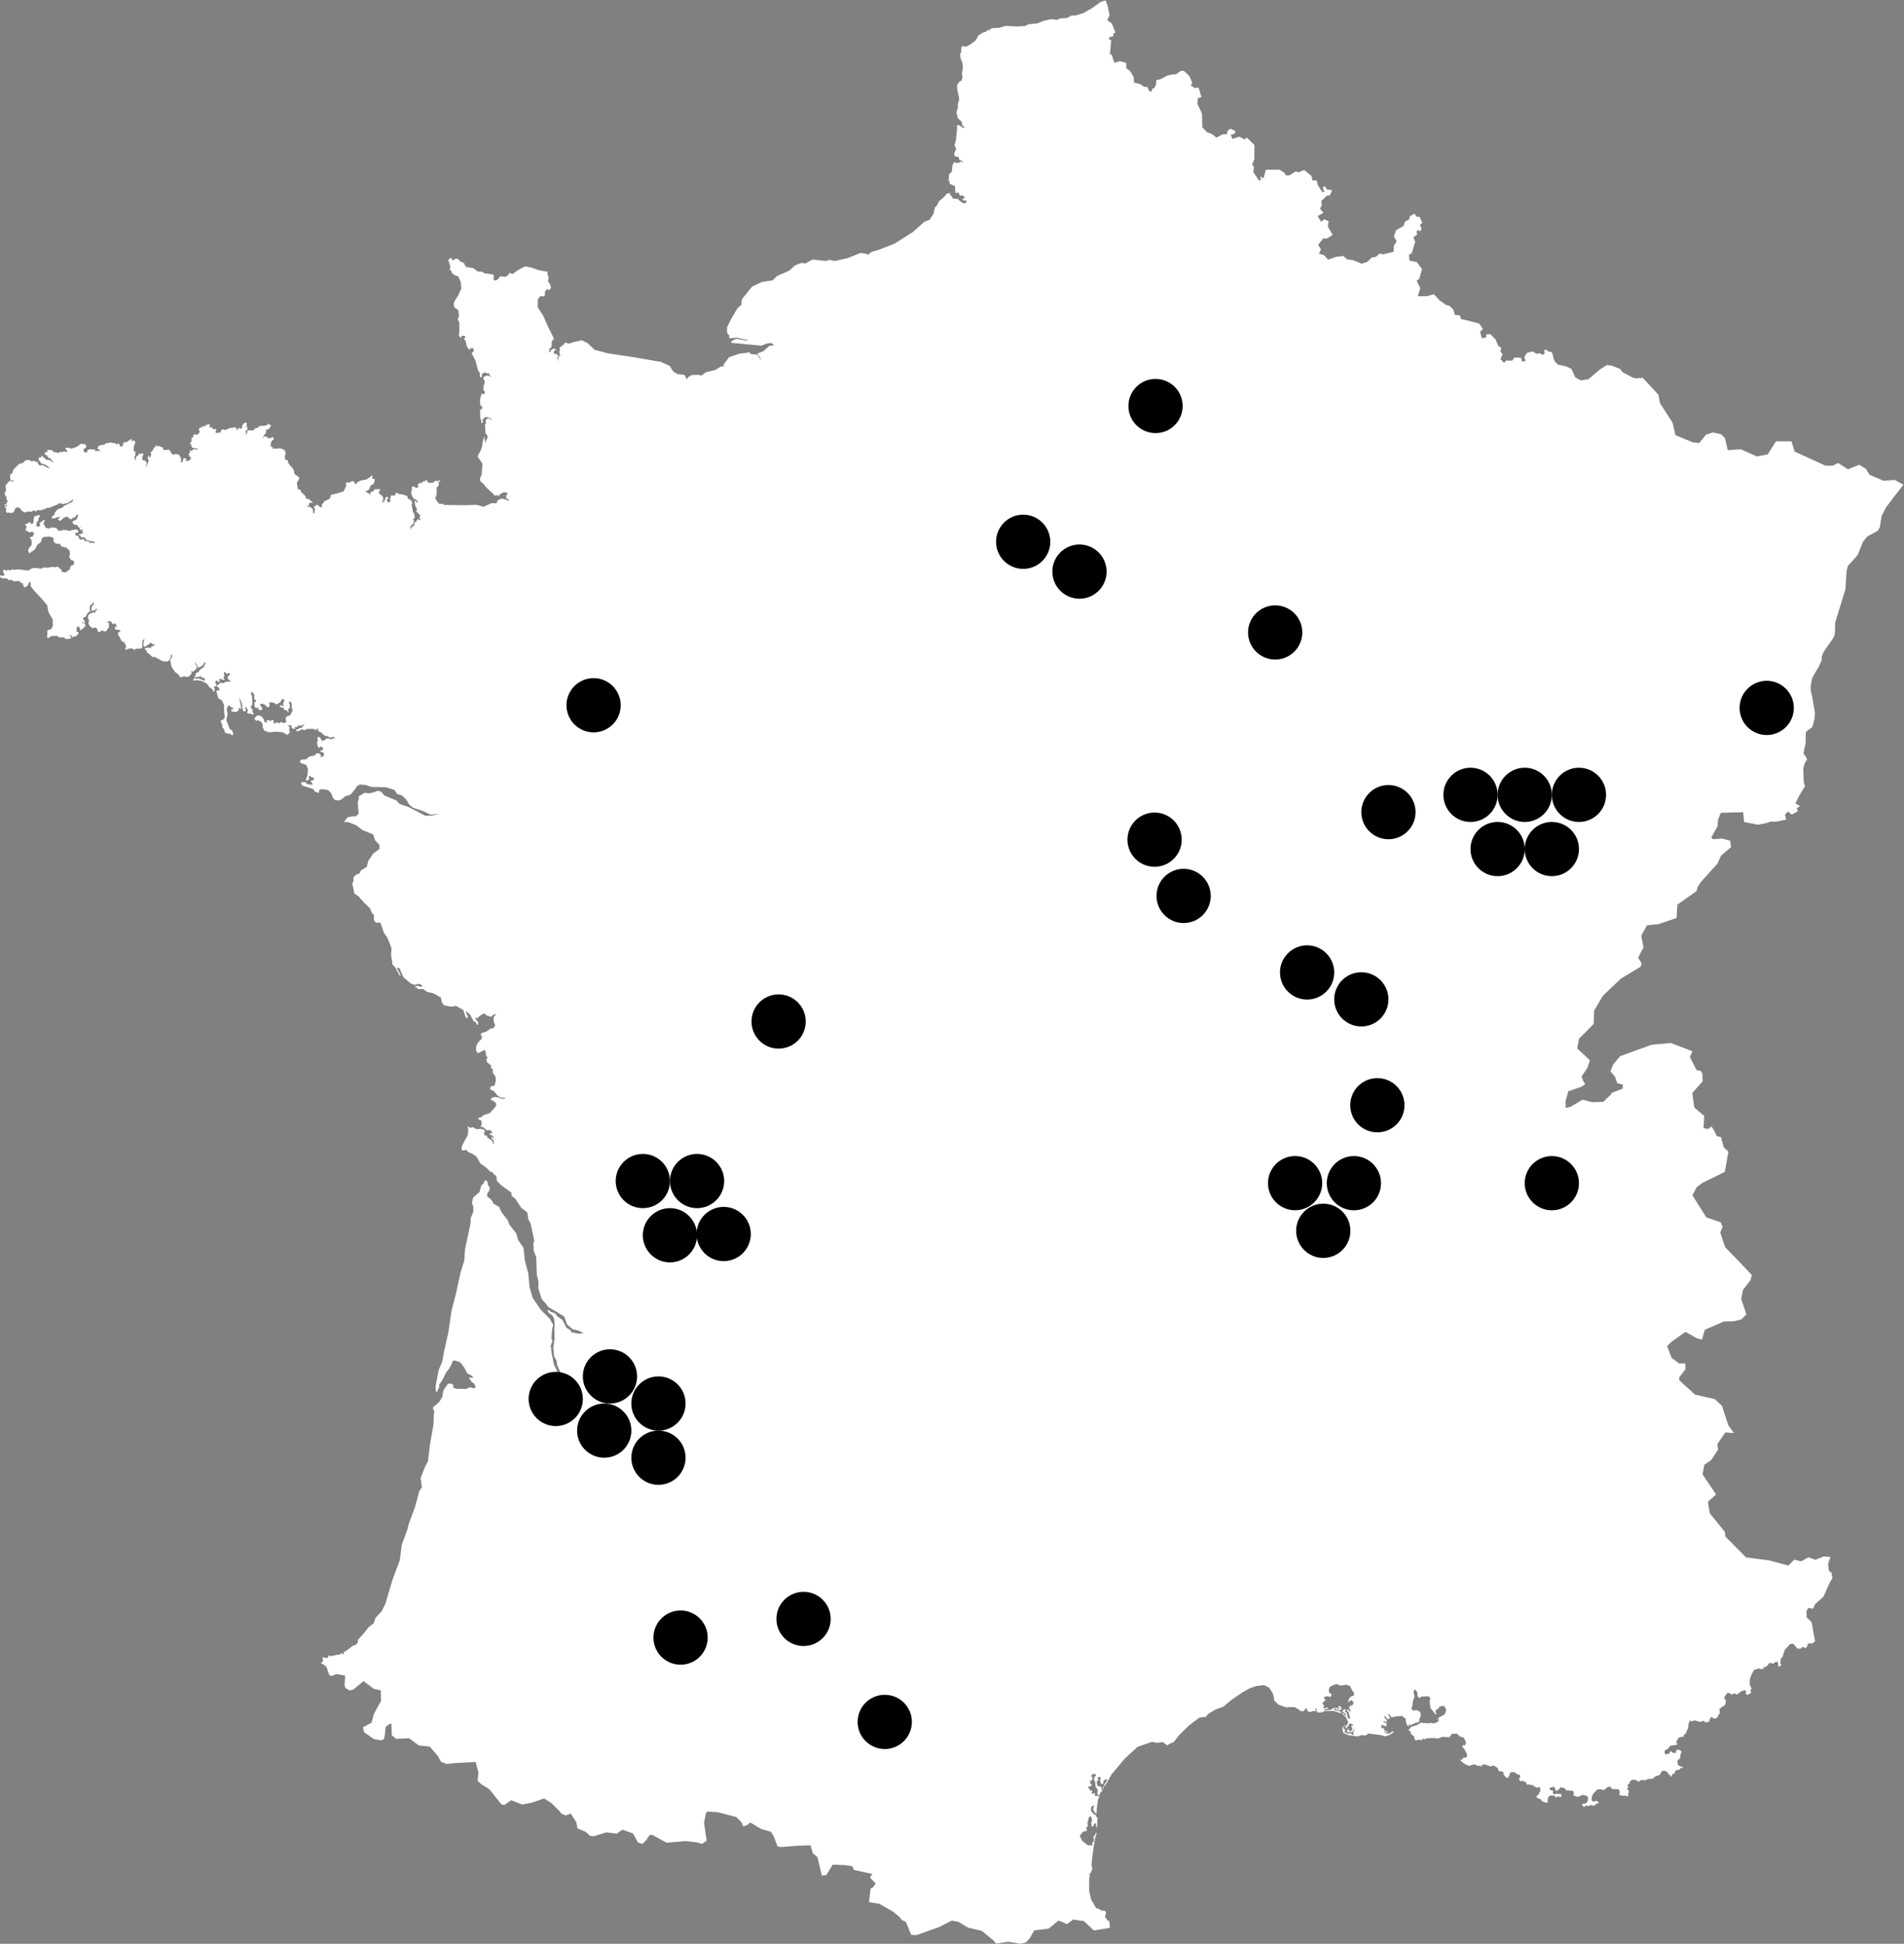 <?xml version="1.0" encoding="UTF-8" standalone="no"?>
<!DOCTYPE svg PUBLIC "-//W3C//DTD SVG 1.1//EN" "http://www.w3.org/Graphics/SVG/1.1/DTD/svg11.dtd">
<svg width="100%" height="100%" viewBox="0 0 948 968" version="1.1" xmlns="http://www.w3.org/2000/svg" xmlns:xlink="http://www.w3.org/1999/xlink" xml:space="preserve" xmlns:serif="http://www.serif.com/" style="fill-rule:evenodd;clip-rule:evenodd;stroke-linejoin:round;stroke-miterlimit:2;">
    <rect x="0" y="0" width="948" height="968" fill="#808080" stroke="none"/>
    <g transform="matrix(1,0,0,1,-69,-42)">
        <g>
            <path id="carte" d="M1012.38,281.002L1006.8,281.42L999.885,278.44L997.922,275.408L994.678,273.438L989.095,275.725L984.311,272.581L981.407,273.926L977.787,273.856L972.967,271.641L972.95,271.634L962.483,266.827L960.996,261.791L953.269,261.785L949.084,268.308L943.694,269.295L935.761,265.745L929.231,266.169L927.891,260.279L925.841,258.223L921.939,257.371L918.465,258.435L915.063,262.613L911.941,262.325L903.22,258.711L901.739,252.399L895.509,242.826L894.728,238.571L886.941,230.201L883.32,230.408L881.834,229.984L879.071,228.491L876.944,227.428L875.669,225.723L871.208,224.025L869.075,223.808L865.672,225.928L862.904,228.268L859.93,230.818L856.099,231.454L853.336,229.967L853.324,229.943L851.427,225.712L848.664,224.431L844.621,223.578L844.733,223.578L843.063,221.874L842.358,220.034L842.211,219.042L841.648,217.342L839.525,216.914L839.378,216.203L837.821,216.343L838.104,218.048L836.969,218.753L835.693,217.901L833.995,218.184L832.291,217.049L829.451,217.613C829.451,217.613 828.036,219.459 828.036,219.882C828.036,220.305 828.6,221.868 828.6,221.868L826.76,222.008L826.337,220.164L823.075,220.023L821.935,221.581L818.962,221.581L817.834,222.703L817.827,222.713L816.129,220.869L817.122,218.319L815.988,217.038L816.558,215.338L814.995,214.205L813.578,210.943L811.028,208.387L809.048,208.527L809,209.95L806.914,210.514L805.927,207.252L807.343,205.83L805.503,203.138L802.812,202.427L799.55,201.575L796.436,200.864L795.865,199.024L793.455,198.877L792.609,196.186L790.623,194.2L789.066,193.912L785.663,191.502L782.972,188.522L779.428,189.509L774.885,189.509L776.165,185.543L774.325,181.711L775.608,181.006L777.024,176.04L774.479,172.496L770.788,171.785L770.512,168.945L771.922,168.1L773.632,162.429L772.78,160.159L774.626,158.744L774.338,157.468L774.908,156.475L776.184,157.185L776.753,155.911L776.048,153.924L777.183,152.931L775.766,149.951L774.344,149.951L773.214,148.388L771.082,149.668L770.518,151.368L768.531,152.356L767.82,154.489L764.136,156.609L762.995,159.725L764.412,162.141L762.989,164.403L762.855,167.383L757.607,168.658L755.901,168.228L754.063,169.933L751.935,170.216L749.948,172.336L746.968,173.33L745.693,172.76L742.432,171.485L739.74,171.197L737.9,169.493L734.21,169.916L730.243,171.332L728.257,169.064L725.706,168.353L726.699,166.083L726.682,166.055L725.282,163.957L727.839,160.695L729.537,160.842L732.517,158.997L730.107,154.742L730.537,152.191L728.269,151.198L726.852,152.473L725.012,149.64L727.986,147.936L726.288,146.096L727.14,143.828L726.858,142.124L729.691,139.432L731.111,139.291L732.247,136.74L729.696,136.31L729.126,135.6L728.703,134.754L727.71,135.177L727.858,136.453L728.557,137.303L727.427,137.728L725.301,134.466L724.454,131.774L722.468,131.914L722.045,129.647L718.359,126.661L715.522,127.795L714.105,127.372L710.984,129.352L709.144,129.352L708.574,128.078L706.164,126.514L699.219,126.508L698.225,130.481L697.661,130.763L696.95,129.911L696.38,130.335L696.95,131.328L695.957,132.038L692.983,127.643L693.412,125.233L692.419,123.952L693.553,121.26L693.559,114.173L689.733,110.482L688.74,111.475L686.048,110.059L682.646,111.188L681.793,109.06L683.779,108.637L684.062,107.22L681.511,106.086L680.095,107.361L679.954,108.777L677.68,108.919L674.67,110.546L672.29,108.631L670.027,107.919L667.617,105.369L667.483,98.564L665.208,93.739L665.356,90.906L667.2,90.335L665.784,85.658L663.657,85.798L661.817,84.377L662.669,83.389L661.253,79.986L659.978,78.705L658.421,77.289L656.863,77.289L654.595,78.987L652.179,79.127L650.252,79.64L646.931,81.39L644.668,81.955L644.662,83.947L643.669,85.927L642.676,86.21L642.394,87.485L641.26,87.485L640.267,85.358L638.563,85.217L636.863,83.941L633.602,83.084L633.461,80.392L631.621,77.272L629.923,76.137L629.647,73.297L626.521,72.446L623.828,73.293L622.554,69.325L621.567,68.761L621.847,66.916L622.272,61.95L621.002,61.527L621.567,60.393L623.411,59.969L623.271,58.694L624.404,58.271L622.566,53.728L620.296,52.028L621.436,49.62L620.443,44.8L619.439,42.197L619.444,42.186L617.053,42.961L612.169,46.417L610.446,47.334L608.442,48.521L604.647,49.679L602.184,49.826L600.367,50.925L596.959,51.148L595.243,51.877L592.416,51.542L588.432,52.418L585.381,53.681L581.121,54.075C581.121,54.075 579.404,54.992 579.121,54.985C578.841,54.98 575.525,55.203 575.525,55.203L569.767,54.909L566.252,55.891L562.749,56.014L561.409,57.124L560.845,56.924L560.369,57.294L559.787,57.854L558.653,58.112L556.261,59.487L554.798,62.107L552.306,64.047L550.396,65.053L549.449,65.223L548.791,64.929L547.845,65.099L547.634,66.422L547.604,67.838L547.016,69.055L547.269,70.954L548.351,73.898L548.298,76.731L547.886,78.617L548.233,80.139L547.822,82.019L546.482,82.843L545.506,84.529L545.653,86.898L546.182,89.078L546.606,91.541L545.812,93.985L546.052,94.89L545.218,97.994L545.806,100.767L547.898,102.717L548.01,104.211L549.402,105.581L547.986,105.557L547.926,104.987L547.011,104.827L546.235,104.106L545.453,104.586L545.571,105.728L544.971,111.598L544.284,114.355L545.101,116.275L544.213,117.963L544.183,119.668L546.441,120.343L546.564,121.548L548.462,122.294L548.451,122.982L548.451,123.006L547.687,122.212L546.823,122.9L545.253,123.23L544.553,122.789L544.06,122.782L543.255,124.187L542.914,127.437L541.616,128.695L541.269,132.085L541.827,132.315L541.81,133.514L544.483,134.694L544.707,137.892L545.271,138.186L546.129,137.634L546.881,139.35L548.151,139.303L549.131,139.955L549.261,140.883L548.268,140.866L548.468,141.789L549.955,141.818L550.29,142.888L548.65,143.281L547.18,142.259L545.782,141.031L543.514,140.919L542.826,139.773L541.926,138.903L542.221,138.063L540.446,138.456L538.776,140.336L536.55,142.212L535.368,144.527L534.44,145.291L533.817,148.471L531.842,151.486L529.292,152.42L529.274,152.426L523.584,157.498L514.334,163.357L506.624,166.407L502.986,167.406L501.046,169.005L500.418,168.423L497.521,167.941L491.097,170.521L484.691,171.967L482.076,171.426L480.296,171.961L473.572,171.268L469.992,173.188L468.012,172.942L464.804,174.159L461.989,176.804L455.988,179.39L453.678,181.61L448.348,182.439L443.488,184.689L440.003,189.022L438.41,190.979L438.075,193.877L436.2,195.475L432.986,200.945L430.999,205.019L431.017,207.787L432.197,209.227L432.034,210.355L433.026,210.449L435.654,210.138L441.237,211.301L441.154,211.654L435.501,210.702L433.209,211.936L433.127,212.712L441.337,213.505L448.13,214.122L450.916,213.041L452.832,212.788L454.231,213.593L453.731,214.082L452.097,214.192L449.071,216.902L446.074,218.054L447.796,220.746L447.713,221.186L446.062,218.601L442.882,218.336L442.26,217.478L437.017,218.16L431.963,219.91L429.136,223.755L429.618,224.537L428.208,224.372L425.134,226.229L420.521,227.352L418.37,228.944C418.37,228.944 416.318,228.691 416.219,228.656C416.113,228.621 413.279,228.786 413.279,228.786L411.558,229.884L411.428,230.519L410.594,230.537L410.606,230.043L409.742,228.65L406.287,228.304L404.324,227.14L402.396,224.207L398.046,222.221L383.836,219.781L371.848,217.983L365.054,216.232L361.604,212.922L358.666,211.454L354.328,212.442L352.412,213.152L350.508,212.588L349.356,213.876L347.676,215.051L347.552,215.786L347.905,215.903L347.499,216.885L347.681,218.548L348.451,219.13L347.605,218.97L347.381,219.606L346.765,220.476L347.375,221.833L346.271,220.503L346.853,219.488L346.829,218.854L345.954,218.236L344.896,218.254L344.702,217.154L345.137,216.491L346.235,216.191L344.731,215.598L343.338,216.278L343.108,217.126L341.94,217.496L342.48,216.902L342.715,215.315L343.497,215.08L343.744,213.21L343.621,212.324L344.425,210.714L344.543,212.024L344.778,210.614L341.504,203.908L339.494,199.277L336.774,195.127L336.774,191.126L337.897,189.522L339.771,189.557L340.235,189.28L340.382,187.053L341.534,185.907L342.057,186.377L342.41,186.524L343.309,185.337L343.021,183.844L341.846,182.093L342.198,180.259L341.757,179.049L341.527,177.985L341.793,177.215L340.658,177.197L337.414,176.567L333.06,175.082L330.338,174.676L326.918,176.492L324.444,178.326L323.21,178.231L323.109,177.844L322.646,177.908L322.17,178.884L320.812,179.854L317.985,179.624L317.045,180.953L315.687,181.781L314.706,181.229L314.876,179.359L314.465,178.643L310.192,178.113L309.011,177.28L306.96,177.245L304.72,175.575L300.954,174.911L299.996,172.983L298.132,172.208L297.28,171.191L296.017,170.697L294.824,171.62L293.978,171.273L293.854,170.38L292.614,170.968L292.227,171.667L293.213,174.564L292.896,176.392L293.736,176.88L294.048,178.02L295.723,179.225L297.18,179.677L298.49,182.669L298.679,185.689L297.157,189.104L295.412,191.854L294.865,193.312L295.212,195.016L297.169,196.462L297.592,199.295L296.904,200.888L297.674,202.645L297.739,207.035L297.463,209.15L298.391,210.296L299.02,209.174L300.296,209.244L300.842,210.202L299.842,210.514L300.772,211.707L301.382,214.357L302.576,216.221L303.44,215.386L304.526,215.31L304.973,216.779L303.821,217.937L305.737,221.504L306.972,226.381L307.307,226.881L307.894,227.769L307.953,229.655L308.417,229.949L308.946,229.485L308.97,228.21L310.492,227.387L311.192,227.967L312.372,227.845L312.866,228.985L313.848,229.708L312.578,229.361L312.114,228.927L310.792,229.185L309.599,229.967L309.769,230.866L310.186,231.342L310.351,232.67L309.757,234.116L309.722,236.479L310.468,236.959L310.21,238.183L309.123,238.259L308.747,238.065L307.987,241.022L308.129,243.848L308.876,244.288L309.193,245.235L308.517,246.028L308.053,245.688L308.118,250.118L308.523,251.024L308.688,252.534L309.011,252.681L309.54,252.035L309.18,251.035L310.48,249.784L312.079,249.766L313.671,250.689L313.895,251.399L312.919,250.583L312.025,250.283L311.121,250.783L310.68,251.912L311.132,252.675L310.462,253.369L310.715,257.994L311.274,258.194L311.679,259.469L312.008,259.481L310.985,261.25L311.015,262.384L310.41,261.902L310.468,261.056L310.104,260.48L310.444,259.734L310.122,259.398L309.422,261.648L309.046,264.33L308.253,266.58L307.042,268.537L306.924,269.666L308.629,271.963L309.269,273.01L309.039,275.413L308.805,278.329L307.918,280.344L308.271,281.808L309.569,282.772L311.279,284.922L314.436,287.761L315.216,288.813L316.78,288.56L317.057,288.989L317.527,288.948L317.727,288.248L319.872,287.103L321.094,287.291L321.864,287.726L321.07,288.701L321.047,290.047L322.093,290.629L322.503,291.487L320.753,290.746L318.849,290.294L316.709,291.174L316.334,292.58L313.642,292.604L309.728,294.378L306.348,293.397L306.343,293.397L300.753,293.585L290.786,293.48L289.729,293.32L289.593,292.898L287.613,292.933L285.673,290.347L286.42,288.314L286.408,284.846L287.56,283.594L287.3,282.172L288.236,281.484L288.171,281.126L286.961,281.602C286.961,281.602 285.901,281.372 285.691,281.438C285.48,281.508 284.756,282.342 284.756,282.342L282.7,282.519L281.513,281.719L281.736,281.085L281.53,280.867L280.596,281.631L279.673,281.69L279.021,282.666L277.891,282.436L276.958,283.476L277.363,284.546L276.363,285.022L274.678,284.147L274.037,284.627L274.084,285.904L273.702,287.454L274.378,289.588L274.866,289.735L274.854,290.517L275.982,290.606L277.158,292.11L276.523,292.31L275.9,291.38L275.4,291.516L275.782,293.926L276.606,295.354L276.3,296.906L277.064,297.34L277.757,298.275L278.891,298.363L278.033,298.703L277.94,300.113L278.563,300.907L277.781,300.96L277.504,300.53L276.582,300.942L276.282,301.854L275.43,302.054L275.259,303.676L273.684,304.78L273.384,305.768L273.191,304.486L274.061,303.44L273.931,303.018L274.701,303.17L275.019,301.478L275.025,300.913L274.46,300.907L275.542,299.65L275.082,297.452L274.666,297.229L273.89,293.115L274.319,292.768L273.919,291.417L271.892,290.041L271.904,289.119L269.659,288.301L267.049,287.901L266.849,287.261L265.921,287.603L266.05,288.237L265.192,288.86L263.782,288.625L263.106,290.875L263.594,291.24L262.659,292.35L262.025,291.916L261.619,290.852L262.342,290.159L261.86,289.294L261.072,289.706L260.408,291.605L259.697,291.804L259.609,292.797L259.274,291.797L259.926,290.606L259.456,289.112L257.646,287.667L257.74,286.467L258.38,286.057L258.316,285.627L255.63,285.651L254.978,286.491L253.338,287.238L253.45,288.937L253.039,288.014L251.505,287.067L250.87,286.844L252.656,285.886L253.615,283.706L255.113,282.889L255.642,280.844L255.507,280.627L254.237,280.256L254.402,278.981L254.126,278.699L253.262,279.598L251.475,280.767L248.49,281.355L246.562,282.384L246.55,283.089L245.563,282.929L245.575,282.154L244.599,281.502L242.813,282.319L241.62,282.154L241.26,282.36L241.373,284.058L240.05,286.727L235.995,287.925L233.868,288.384L233.198,290.353L230.558,291.581L229.037,293.75L229.519,294.602L228.244,294.584L227.832,293.938L226.71,293.35L225.276,294.46L225.822,295.53L225.499,297.717L225.005,297.705L224.765,295.583L223.435,294.425L221.673,294.255L222.813,293.638L222.901,292.721L223.619,292.257L225.029,292.403L222.589,290.453L221.385,290.358L221.127,289.154L218.764,286.779L218.776,286.068L217.301,285.551L216.79,282.36L217.882,280.609L217.965,279.692L215.59,278.022L215.203,275.825L212.64,272.81L212.176,271.106L211.189,271.088L210.783,269.807L211.242,267.691L210.636,266.057L208.456,265.24L205.694,265.476L204.571,265.17L204.865,264.54L203.942,264.594L203.76,262.966L204.424,261.279L205.134,261.079L205.5,260.379L204.73,260.009L204.736,259.516L204.53,259.369L203.878,260.279L201.973,260.033L201.838,259.393L200.568,259.369L199.77,260.563L200.44,258.663L201.45,257.547L201.55,255.784L202.115,256.007L203.254,255.25L203.56,254.262L203.837,254.409L203.784,253.486L202.72,253.469L203.16,252.699L201.439,253.939L198.183,254.168L197.319,255.073L196.255,255.196L195.104,256.376L192.77,256.266L191.912,256.96L192.252,257.459L190.884,258.993L191.689,257.518L190.919,256.942L192.065,256.254L192.23,254.914L191.742,254.55L191.912,252.999L191.642,252.358L190.431,252.758L189.561,254.015L189.461,255.291L188.398,255.555L188.408,255.061L187.768,255.191L187.181,256.307L186.294,254.809L183.384,255.185L181.14,256.202L180.264,255.767L179.018,256.237L178.818,257.4L176.591,257.612L176.209,257.071L176.791,256.131L176.48,255.696L174.887,255.672L174.687,254.997L173.106,254.544L173.616,253.633L173.271,253.239L172.418,253.469L171.248,253.698L170.984,254.72L170.356,254.074L169.715,254.484L169.245,255.079L168.998,254.755L167.887,255.655L168.257,256.613L168.546,256.583L168.064,257.853L166.7,258.746L166.218,258.1L165.213,258.758L165.236,259.675L164.49,260.015L164.19,260.58L164.508,260.974L164.09,262.308L163.556,262.655L163.62,263.078L164.008,263.084L164.578,264.899L166.483,265.252L167.817,265.699L166.683,265.957L166.189,265.669L165.272,265.687L164.442,266.663L163.885,266.192L163.525,266.432L163.725,267.039L162.968,268.055L163.233,269.048L164.273,270.158L163.086,271.417L162.092,271.576L161.317,271.311L161.793,270.717L161.622,270.294L160.241,270.201L160.224,271.188L159.818,272.168L158.59,271.968L159.448,271.282L158.931,270.459L158.941,269.713L158.085,268.426L156.462,268.008L155.392,268.525L154.376,267.867L153.629,266.263L152.995,265.969L150.521,266.139L149.939,264.817L147.935,264.042L147.224,264.452L147.059,263.742L146.707,263.771L146.047,264.823L145.59,264.993L145.178,266.222L144.462,266.739L143.915,267.721L144.368,268.22L143.733,269.8L143.28,269.795L143.257,268.773L142.757,269.183L142.564,270.03L143.069,271.699L142.522,272.645L142.14,273.985L141.458,274.573L141.941,273.521L142.058,272.499L141.165,271.353L139.965,271.188L139.883,269.63L140.512,267.979L140.06,267.691L139.419,268.031L138.573,267.773L137.632,268.883L137.027,269.153L136.516,270.207L136.856,270.887L136.745,271.2L135.945,270.377L135.999,269.172L136.504,268.614L136.274,267.691L136.498,267.098L136.293,266.81L135.652,266.833L135.546,264.747L136.445,262.073L136.128,261.961L136.134,261.679L135.4,261.209L134.823,261.832L134.471,261.614L134.665,260.732L134.275,260.656L132.99,261.485L132.055,262.243L130.745,262.219L130.128,263.166L130.827,263.918L129.733,263.688L130.069,264.541L128.453,264.088L128.611,263.178L127.73,262.948L127.154,263.36L126.319,262.743L124.063,262.39L121.541,262.8L120.93,263.536L120.19,263.454L118.02,264.053L117.427,265.74L117.816,265.569L118.344,265.857L118.754,266.575L116.387,266.604L116.175,266.457L116.399,265.757L114.629,265.897L114.459,265.616L112.649,266.045L112.349,266.821L112.767,267.033L111.809,267.338L110.757,266.998L110.569,265.687L111.709,265L112.045,264.23L111.555,263.583L111.492,263.301L111.039,262.971L110.358,263.524L110.152,262.924L109.159,263.119L107.259,264.499L104.522,265.439L102.976,264.953L101.842,264.935L101.589,265.428L101.899,265.675L101.895,266.104L102.318,266.252L102.618,267.139L100.643,266.751L100.038,267.273L99.514,266.91L97.981,267.556L95.23,266.868L95.1,266.198L93.514,266.134L93.056,265.946L92.596,266.045L92.791,266.968L91.657,267.091L91.11,268.108L91.563,268.572L92.268,268.555L92.985,269.871L94.149,270.283L94.837,271.458L96.165,272.193L94.437,271.846L93.672,271.018L92.015,270.988L90.834,269.731L90.199,269.613L90.069,269.043L89.576,268.931L89.312,269.954L88.424,269.76L88.19,271.276L88.718,271.423L89.33,272.675L91.65,273.455L93.367,274.62L93.807,275.543L92.797,274.643L92.05,274.878L91.604,274.162L89.564,273.492L89.164,273.98L88.119,273.286L87.855,272.293L85.78,271.446L84.822,271.816L83.488,271.053L81.825,271.165L80.35,272.622L78.645,272.945L75.807,275.654L75.06,277.764L74.06,278.274L74.003,279.974L74.332,281.214L75.671,281.308L75.724,282.266L75.56,281.878L74.397,281.502L73.761,281.455L71.851,283.577L71.821,285.134L72.121,286.309L71.693,286.621L71.352,287.673L71.651,289.019L72.28,289.207L72.122,290.271L72.669,291.375L73.121,291.663L72.516,291.933L72.11,293.097L71.54,293.085L71.188,293.327L71.317,293.679L71.957,293.444L72.697,293.779L72.334,294.231L71.493,293.861L71.446,294.496L72.174,295.219L71.981,296.265L72.204,297.164L72.857,297.458L73.803,297.147L74.131,297.575L75.501,297.27L76.276,296.106L76.524,295.26L77.717,294.572L79.027,295.112L79.297,295.83L79.909,295.977L79.762,296.353L81.255,297.182L83.053,296.741L84.798,296.817L85.898,295.942L86.08,296.418L86.967,296.711L87.549,295.924L88.201,296.171L90.705,295.836L90.722,295.036L91.234,295.612L92.562,294.831L93.508,294.896L97.781,293.132L98.427,292.527L100.226,292.985L102.565,292.568L105.574,290.57L105.086,291.869L100.806,293.949L100.12,294.789L97.669,295.625L96.153,297.475L96.129,298.498L95.277,298.768L94.584,300.067L96.212,300.161L97.211,299.65L98.591,299.356L99.115,299.896L98.439,299.814L97.934,300.549L98.133,301.084L99.121,301.349L100.919,299.715L102.377,299.244L103.91,300.508L105.009,300.461L105.162,299.721L106.296,299.738L107.096,298.41L107.876,298.175L107.642,299.374L107.09,300.778L105.52,301.355L105.015,302.159L105.774,303.229L107.572,303.511L108.148,304.827L109.288,304.527L108.53,305.263L109.264,306.015L109.974,305.639L110.469,305.785L109.787,306.414L109.922,306.731L110.687,307.455L109.835,307.578L108.694,308.195L107.954,307.937L108.054,308.437L108.759,308.589L109.482,309.623L110.475,309.535L111.421,309.905L111.861,310.834L113.449,311.251L114.077,311.791L114.759,311.31L115.594,311.85L116.164,311.58L115.934,312.567L115.234,312.237L113.643,312.386L113.296,311.71L112.244,311.41L111.286,311.533L110.804,310.711L110.246,310.346L109.353,310.898L108.165,310.064L108.318,309.323L107.725,308.923L106.743,308.623L106.473,307.731L106.767,307.173L107.613,307.401L107.971,307.014L107.777,305.956L106.614,305.65L105.797,305.815L103.452,306.373L102.082,306.032L100.314,305.856L99.708,306.273L97.798,306.203L97.668,305.527L97.14,305.45L97.328,304.887L94.466,304.657L93.291,305.31L91.533,304.68L91.269,303.682L90.569,302.965L91.309,301.107L90.858,300.884L88.595,302.648L89.147,303.647L88.037,304.369L87.09,303.999L87.226,302.236L88.131,301.049L88.26,299.779L88.83,299.333L88.877,298.763L88.424,298.475L87.179,298.874L86.432,299.004L85.856,299.703L85.715,301.713L85.451,302.7L84.739,302.899L84.139,302.747L84.499,302.33L83.935,302.354L83.764,302.106L83.053,302.201L82.653,302.936L81.837,302.846L81.584,303.376L82.306,304.27L81.684,305.886L81.707,306.385L82.524,306.15L82.83,306.826L83.852,307.125L85.204,306.725L85.962,307.695L85.375,309.135L83.952,309.57L83.87,310.17L84.293,310.246L84.833,311.598L84.692,313.543L83.576,314.725L82.988,315.882L83.388,317.305L84.205,317.428L84.499,316.723L85.492,316.353L86.497,315.412L87.707,313.172L89.387,311.927L89.805,310.24L90.67,309.405L93.502,309.205L95.195,309.623L95.923,310.446L95.453,310.939L95.965,312.079L96.875,312.696L98.815,312.902L99.608,314.16L102.036,314.73L103.605,316.17L103.893,317.875L103.44,319.279L104.298,320.818L105.808,321.406L105.926,322.716L104.992,323.692L104.462,323.575L103.875,324.662L103.905,325.409L102.505,326.408L101.818,327.066L99.737,326.749L99.549,325.685L98.427,324.921L98.221,324.457L97.733,324.197L96.282,324.497L95.289,324.269L92.738,324.716L90.687,324.574L89.512,325.227C89.512,325.227 86.796,324.827 86.656,324.821C86.514,324.821 84.775,325.039 84.775,325.039L83.235,326.108L77.905,325.556L76.065,325.773L75.219,325.509L74.008,326.119L73.027,325.679L72.233,326.273L71.188,325.649L70.688,325.779L70.628,327.159L71.352,328.342L70.422,328.852L69.336,328.447L68.796,329.035L69.871,329.975L72.204,330.017L73.462,330.956L74.772,330.733L75.718,331.491L78.581,331.333L79.45,332.268L80.402,332.567L80.661,333.947L81.495,334.56L82.107,334.042L82.754,333.736L83.6,331.773L84.229,332.062L84.305,334.012L86.203,336.41L89.676,340.042L92.515,343.451L93.097,346.719L95.259,350.609L95.307,353.724L94.36,355.44L92.797,355.698L92.462,356.715L92.662,357.462L92.356,358.837L92.832,359.865L94.548,358.731L97.592,358.679L98.568,359.472L100.618,359.33L101.983,360.313L104.181,359.995L104.475,359.26L103.64,358.572L104.145,358.085L105.215,359.448L105.762,358.855L106.678,358.978L108.007,357.69L108.13,356.774L107.178,356.687L107.102,354.882L107.795,353.766L108.142,353.912L108.829,354.987L108.994,355.869L109.382,355.951L109.711,355.316L110.569,354.806L111.468,353.83L111.38,352.625L109.835,352.173L109.845,351.643L110.093,351.649L110.228,352.037L111.18,352.231L111.128,351.209L110.328,350.309L110.628,349.498L111.656,349.128L112.644,347.2L114.001,346.413L113.666,345.52L113.801,343.687L115.206,342.399L115.218,341.553L115.905,342.805L114.824,343.81L114.372,345.53L114.888,346.284L116.74,345.608L116.963,344.768L117.298,345.796L116.335,346.448L116.575,346.948L116.287,347.231L115.729,346.937L114.195,347.371L112.943,348.234L112.738,349.887L113.325,350.785L113.043,352.654L114.042,354.124L115.376,354.923L115.876,354.541L117.046,354.629L117.926,356.733L118.491,356.815L119.671,355.951L120.936,356.434L121.782,356.381L123.234,354.317L123.269,352.267L122.182,351.891L122.082,351.573L122.752,351.796L123.287,351.385L123.087,350.779L123.71,351.461L124.59,351.726L124.65,352.466L125.315,352.76L126.519,352.396L127.195,354.353L127.019,354.417L126.384,353.982L125.996,354.259L126.642,355.575L128.341,355.64L129.099,356.539L127.894,356.909L127.7,357.819L129.622,361.253L130.985,362.017L131.867,364.085L131.215,365.243L131.703,365.53L133.695,364.897L135.423,365.066L135.558,365.706L135.946,365.713L136.556,365.049L139.066,364.989L139.818,364.509L139.913,363.269L139.753,362.281L140.242,360.659L140.994,360.142L140.389,362.287L140.471,363.809L141.171,364.108L143.245,362.728L144.144,361.998L144.908,362.862L146.037,362.851L145.637,363.585L144.391,364.021L144.026,364.726L143.251,364.531L141.229,364.743L141.188,365.378L141.811,365.783L142.358,367.135L143.198,367.641L145.114,369.375L145.719,368.963L149.886,371.261L152.501,371.414L153.111,370.82L153.941,369.774L154.141,368.752L153.97,368.362L154.153,367.976L154.746,368.34L154.511,369.609L153.495,371.108L154.088,371.655L154.035,372.713L154.711,374.563L156.198,376.673L158.184,378.16L158.067,378.69L159.224,379.307L160.647,378.807L162.586,379.154L164.02,377.943L164.502,376.856L164.09,376.104L165.249,376.48L166.906,374.88L167,373.43L166.095,372.713L166.153,371.402L166.518,372.684L167.253,373.083L167.582,374.575L169.721,373.553L170.955,371.767L171.407,372.061L170.526,374.094L168.663,375.474L167.969,376.526L166.547,377.244L166.271,378.619L165.807,378.859L165.836,379.318L169.591,378.818L169.297,379.56L170.92,379.724L170.896,381.069L167.699,379.813L166.529,380.106L166.183,379.712L165.253,380.122L165.419,380.976L167.053,380.682L169.656,381.187L172.006,382.433L173.112,384.043L174.752,385.277L175.292,386.447L175.651,386.523L175.891,384.872L175.474,384.261L175.733,383.773L176.579,383.82L176.843,382.98L176.213,382.257L176.373,381.164L177.196,380.97L177.819,381.757L178.495,381.381L178.119,380.629L178.483,379.965L179.993,380.518L180.629,380.711L180.881,380.5L180.223,379.677L180.587,379.083L180.711,377.99L180.34,376.99L180.98,376.65L181.886,377.69L183.026,377.073L183.614,377.79L182.286,379.077L182.374,379.994L183.356,380.717L183.79,381.751L182.703,381.346L180.893,381.739L180.493,382.228L178.906,381.986L177.049,383.366L176.932,383.896L177.807,384.266L178.319,385.406L177.954,386.071L177.572,385.677L176.714,386.047L177.678,389.709L179.358,390.696L180.487,392.905L180.629,396.938L180.975,399.276L180,400.464L178.97,400.728L178.854,401.545L179.164,401.687L179.741,403.36L179.724,404.172L180.658,405.324L180.852,406.6L182.357,407.404L183.173,407.274L184.677,408.187L185.217,407.522L184.577,405.812L183.391,405.048L181.691,400.705L182.321,397.395L181.891,395.333L182.603,393.399L183.449,393.382L183.549,393.811L185.299,394.757L185.148,395.145L184.018,395.233L184.318,396.332L186.858,396.591L188.01,395.439L187.739,394.868L188.133,394.457L189.143,395.286L188.927,393.44L188.21,389.997L188.32,389.579L189.444,392.389L189.914,395.861L190.643,396.338L191.536,395.927L190.966,394.327L191.606,394.127L192.459,395.839L191.983,396.926L192.852,397.508L193.711,397.202L194.651,397.96L195.474,397.407L194.604,396.515L194.839,395.38L194.069,394.698L193.951,393.458L194.669,393.047L194.498,388.481L193.94,387.945L194.32,386.317L195.603,387.897L195.632,390.414L196.479,390.566L196.461,391.419L195.714,391.613L195.744,394.093L196.824,394.745L197.407,394.157L197.754,394.34L197.454,395.32L199.253,395.709L199.693,394.728L198.377,393.076L198.917,392.446L200.504,392.653L202.108,394.099L202.744,394.322L203.331,392.847L202.779,392.336L203.813,391.684L205.435,392.03L206.622,392.835L208.585,391.665L209.461,390.155L210.483,390.315L210.536,391.235L210.254,391.442L209.949,392.677L210.419,393.993L209.408,393.306L208.456,393.218L208.368,394.064L210.13,394.486L210.5,395.586L211.7,395.645L212.458,396.79L212.746,396.579L212.405,395.656L212.599,394.739L213.234,394.963L213.344,392.56L212.716,392.089L213.41,391.107L214.338,392.471L214.238,394.17L214.656,395.927L213.399,398.313L212.023,398.571L211.159,399.5L211.547,401.627L210.031,402.167L209.096,401.445L207.715,402.315L207.398,401.745L206.358,401.774L205.782,402.427L205.224,402.086L205.288,400.951L204.683,400.421L203.543,401.204L203.126,400.587L201.709,400.793L201.827,402.026L200.522,401.339L200.492,400.346L199.106,398.63L197.131,398.219L195.691,399.606L195.638,400.17L196.248,400.322L196.191,400.84L196.754,401.04L197.043,400.528L198.682,401.263L199.658,402.173L199.811,404.16L200.581,405.87L202.879,406.664L206.093,406.394L209.767,406.641L212.147,408.004L213.445,406.517L212.887,405.8L213.297,404.207L212.276,403.196L213.692,403.132L214.385,403.755L214.051,404.265L215.026,405.035L216.02,404.772L215.379,403.819L216.078,404.207L217.406,403.807L217.089,403.137L218.494,403.449L220.721,402.685L218.946,404.59L218.006,404.43L217.424,405.266L216.531,405.2L216.284,405.858L217.506,406.164L219.076,405.248L220.768,405.606L221.861,405.019L224.647,404.965L226.757,405.57L226.816,404.678L227.245,404.731L227.455,406.1L228.672,406.594L230.665,408.374L232.028,408.586L233.433,409.408L234.855,408.873L235.972,409.783L234.796,409.72L233.696,410.172L232.534,409.726L231.258,409.844L230.818,410.59L229.254,410.942L228.667,409.708L227.785,408.885L226.974,409.35L227.327,410.859L226.792,411.606L227.227,413.692L227.921,414.504L228.549,413.764L229.625,414.11L229.789,415.556L229.789,415.573L228.655,415.743L228.361,416.255L230.189,416.901L230.354,418.177L229.301,419.053L228.367,418.659L228.937,418.199L227.967,417.189L226.604,417.119L225.687,418.189L223.037,418.753L221.409,420.187L219.381,420.251L218.329,420.845L218.593,421.885L221.503,422.973L222.361,425.063L222.073,428.168L221.233,430.371L221.597,430.895L222.931,430.119L222.771,428.509L223.249,428.379L224.129,429.102L225.305,429.261L225.141,430.483L223.96,430.701L223.712,431.311L224.735,432.363L224.347,432.828L221.949,432.458L220.933,431.447L219.328,431.517L218.846,432.076L219.575,433.269L223.519,434.468L225.017,435.008L225.846,436.248L227.344,436.795L227.814,436.754L227.884,435.578L228.408,435.114L229.918,435.05L232.363,435.467L233.985,437.095L234.655,439.14L235.765,440.433L237.794,440.65L238.881,440.204L240.891,438.541L243.453,437.781L245.957,434.809L246.586,433.687L248.114,432.676L251.034,432.916L254.084,433.915L261.061,434.033L265.28,435.332L266.796,437.436C266.796,437.436 268.718,438.035 268.906,438.041C269.094,438.041 271.181,440.057 271.181,440.057L272.744,442.677L274.648,444.265L279.291,445.764L283.358,447.674L287.748,447.374L283.675,448.196L280.613,448.196L276.733,446.099L272.297,443.848L268.077,442.407L266.18,440.537L260.373,438.17L258.845,436.308L257.111,435.808L254.361,436.795L252.375,437.089L250.588,436.777L247.632,438.564L247.708,439.744L247.115,441.432L247.109,441.62L247.579,447.238L246.092,448.578L244.917,448.461L242.077,448.983L240.58,450.888L240.526,451.452L242.131,451.341L246.251,452.921L249.648,455.479L254.802,457.547L255.789,460.537L257.869,462.601L257.987,464.734L254.825,467.073L252.31,470.8L251.646,473.667L248.636,475.501L247.955,477.047L246.439,477.487L244.999,478.88L245.017,480.572L244.37,482.354L244.817,483.774L245.422,486.949L247.472,488.348L250.294,491.516L253.309,494.436L254.119,496.528L255.277,497.821L255.113,498.997L255.277,500.413L256.295,501.612L257.811,501.307L258.51,501.694L260.12,506.49L261.825,508.876L263.094,511.962L263.946,514.33L263.7,517.538L264.463,522.404L265.809,523.751L267.866,527.653L268.666,527.759L268.342,527.377L266.608,524.044L267.22,523.868L268.2,524.544L268.465,525.49L269.875,528.629L273.261,531.614L275.511,532.501L276.458,532.184L277.598,531.92L279.138,532.66L278.838,533.5L278.04,533.436L277.857,533.013L276.541,532.942L276.111,533.312L275.641,533.207L275.677,533.677L276.757,533.841L276.846,534.499L279.766,534.553L281.583,535.951L284.775,536.668L288.459,538.714L289.035,541.17L289.958,542.557L293.384,543.327L296.123,542.944L299.672,544.99L300.789,548.45L301.488,549.027L302.152,548.804L301.729,548.564L301.876,548.188L300.93,546.007L301.17,545.631L302.934,547.076L304.856,550.644L305.791,550.943L306.619,552.277L307.129,552.383L307.013,551.008L305.726,549.338L305.92,548.868L306.913,548.887L307.918,547.822L310.11,546.589L311.315,547.693L313.425,548.387L314.475,547.465L315.623,547.018L316.033,547.111L314.793,548.504L314.841,550.861L315.57,552.624L314.647,554.023L313.325,554.233L311.032,555.798L308.852,556.374L308.124,557.684L308.976,557.696L308.805,559.436L307.46,560.588L306.202,562.598L305.972,564.901L306.789,566.47L308.499,565.842L309.739,565.012L310.592,565.03L310.85,566.17L311.15,568.057L311.85,568.497L311.268,569.379L311.244,570.743L312.173,571.519L313.477,572.529L313.454,573.805L314.336,574.574L314.446,576.414L315.646,577.989L315.893,580.116L315.182,582.796L313.765,582.861L313.095,583.467L313.078,584.501L314.952,585.383L316.61,587.527L318.332,588.691L320.406,588.639L320.524,589.126L318.326,589.166L317.35,588.491L315.182,588.261L313.712,588.803L313.319,589.69L315.052,590.472L316.11,591.718L315.905,592.876L313.089,596.149L311.379,596.825L309.886,597.295L308.453,598.4L307.171,598.764L306.954,599.152L308.564,600.028L308.894,601.62L308.37,602.96L308.37,603.277L309.217,603.119L311.837,605.176L311.767,604.718L313.607,605L314.077,606.457L312.877,606.293L313.066,607.356L313.924,607.269L315.064,608.661L314.741,608.838L313.66,607.968L313.924,609.214L314.759,609.754L314.905,611.494L314.412,611.481L314.152,610.207L312.754,609.119L311.526,608.532L311.679,608.144L311.297,607.503L310.275,607.45L309.91,605.958L310.52,605.511L309.975,604.547L308.423,604.2L306.083,604.266L304.439,603.355L302.917,603.607L302.152,602.961L301.829,603.061L302.188,604.906L301.823,607.444L300.143,610.424L298.973,612.77L298.838,614.468L299.567,615.008L300.389,614.708L301.341,614.756L302.176,615.72L304.28,616.643L306.308,618.023L308.088,621.309L310.985,623.412L313.354,625.716L313.924,625.439L315.023,627.015L316.075,627.532L316.457,630.152L318.473,632.169L323.639,635.937L323.679,637.493L325.567,639.01L328.527,643.523L331.531,645.769L332.037,649.171L333.206,651.311L335.093,660.356L334.57,660.749L334.71,664.833L335.998,668.048L336.268,676.77L337.126,680.26L336.996,683.445L338.743,689.005L340.688,691.098L342.075,692.967L346.071,695.235L349.997,697.721L351.343,701.57L354.133,703.956L357.102,704.649L359.565,705.913L356.932,706.137L353.258,705.36L353.135,704.439L351.031,703.263L349.045,699.331L346.388,697.439L345.488,696.151L343.091,695.181L342.539,694.459L341.551,694.447L342.163,695.734L343.843,696.898L344.878,698.614L345.178,701.388L345.007,703.157L345.119,708.687L344.472,713.142L344.89,717.402L346.124,719.624L346.371,721.61L347.734,724.755L349.168,727.617L349.015,728.463L346.524,725.09L344.749,721.435L343.709,716.033L343.215,712.195L344.032,709.945L343.567,708.375L343.85,704.48L344.396,701.658L342.68,698.72L338.29,694.318L334.147,688.218L332.613,682.798L332.025,676.128L330.368,669.928L329.633,663.394L326.942,659.45L326.007,656.165L322.61,651.857L321.87,649.782L318.755,645.762L317.455,642.971L314.794,641.501L313.554,639.356L311.597,637.828L311.55,636.482L312.643,634.731L312.878,633.386L312.048,632.381L311.591,630.317L311.103,629.813L310.173,630.083L309.798,631.353L308.647,632.322L307.735,635.637L304.497,638.486L304.021,641.031L304.691,643.165L304.65,645.574L303.393,648.524L303.269,651.363L300.559,664.005L300.172,669.67L298.285,675.8L296.045,686.179L293.842,694.577L292.227,705.531L290.14,714.853L289.193,720.083L287.419,724.231L285.932,732.007L285.949,734.764L286.655,735.274L286.884,734.287L287.689,732.813L287.642,731.678L289.464,728.881L291.086,725.501L292.826,723.261L294.001,721.017L294.448,719.677L295.658,719.56L298.121,720.388L300.201,723.115L301.635,725.907L303.675,726.936L304.65,727.805L303.933,728.217L302.952,727.775L302.587,728.264L303.897,730.268L304.95,730.856L305.843,732.571L305.043,733.481L304.063,733.111L302.787,732.877L301.142,733.694L296.111,733.6L294.636,733.012L294.718,732.16L294.588,731.59L293.466,731.002L292.044,731.12L291.027,732.519L289.787,734.411L289.157,737.801L287.772,740.041L285.967,741.716L284.674,742.686L284.522,743.461L285.274,744.754L285.05,745.524L284.862,751.189L283.141,761.016L282.059,769.784L280.596,772.452L278.433,778.152L279.062,782.561L277.752,784.665L275.547,792.775L272.644,800.521L271.88,803.488L269.042,811.37L268.054,818.945L264.328,829.013L260.855,840.72L259.022,844.439L256.052,847.571L255.007,850.534L252.786,852.05L250.194,855.365L247.209,858.614L247.185,859.749L246.504,860.871L244.504,861.689L242.201,863.533L240.104,864.82L240.08,865.856L239.42,865.749L239.339,865.091L238.193,865.92L236.295,866.166L234.479,866.643L233.556,866.625L232.605,866.401L232.563,866.789L232.41,867.277L232.052,867.554L230.882,867.642L229.824,867.266L229.466,867.506L229.706,867.976L229.831,869.005L229.566,869.745L228.608,870.192L230.171,870.98L231.271,871.797L231.87,872.819L232.293,874.418L233.133,876.393L234.385,876.546L236.512,875.658L240.867,876.445L240.55,881.265L241.044,882.681L243.101,883.815L244.905,883.392L250.018,879.179L255.043,882.969L258.622,883.827L258.728,889.04L255.213,895.416L253.938,899.912L249.718,902.181L250.282,904.625L255.131,908.034L258.821,908.674L260.168,908.104L260.596,906.054L261.025,901.974L263.042,900.453L263.892,900.348L264.07,906.194L266.268,907.934L272.678,907.617L277.498,911.202L282.958,911.772L286.996,916.45L288.624,919.359L291.456,920.458L294.612,920.07L305.814,919.44L307.23,924.83L306.8,928.839L308.747,930.607L312.572,932.952L318.667,940.575L320.153,940.898L323.521,938.483L328.981,940.616L333.871,939.699L339.9,937.602L343.515,939.882L347.729,944.102L348.545,945.235L350.849,946.088L353.112,945.101L355.944,949.42L356.514,952.505L360.693,954.285L362.82,956.267L364.766,956.413L370.831,954.503L376.15,955.108L378.84,953.163L384.23,955.073L386.605,959.476L388.832,960.292L390.818,958.271L392.417,955.867L393.763,955.755L400.885,959.651L410.277,958.853L416.266,959.528L418.534,960.274L420.838,958.611L419.533,949.714L420.491,944.964L421.237,944.148L426.274,944.442L435.63,946.875L438.252,949.584L439.062,951.529L441.154,950.795L442.501,949.549L447.96,952.816L452.815,954.204L454.265,956.543L456.105,961.473L457.81,961.826L466.279,961.126L472.555,960.95L473.719,964.994L475.987,966.763L478.215,976.019L480.483,975.737L483.603,970.56L489.775,970.817L493.424,971.382L494.164,973.228L503.31,975.22L502.14,977.024L505.008,979.928L503.733,981.843L502.528,982.431L502.493,982.448L501.67,989.248L506.742,990.07L513.647,993.973L517.044,996.776L517.896,998.052L520.059,999.115L522.709,1005.57L525.231,1005.68L536.714,1001.61L542.884,998.422L546.253,999.098L550.966,1001.94L557.871,1003.57L563.431,1008.15L565.029,1009.88L570.983,1008.97L577.295,1010L579.915,1009.22L581.655,1007.31L583.959,1003.3L591.082,1002.46L596.089,998.387L600.303,1000.2L603.353,997.893L607.073,998.498L608.496,998.568L613.626,1003.36L621.442,1002.08L621.59,1001.98L621.296,998.716L620.032,998.058L620.108,997.564L619.197,996.906L619.367,995.489L619.737,994.932L619.467,993.867L618.557,993.351L617.77,993.62L616.37,992.745L614.749,992.222L612.275,987.926L611.287,983.724L611.327,977.482L611.64,975.931L611.217,975.708L611.517,975.072L611.575,975.572L611.945,974.802L612.903,972.622L612.51,971.122L612.627,968.508L613.279,963.483L614.319,957.195L615.072,954.662L614.355,955.067L614.273,955.914L613.55,956.401L613.398,957.248L613.738,957.965L613.573,959.311L612.792,959.505L612.974,961.068L610.494,960.88L607.908,958.782L606.608,956.202L608.278,954.109L609.771,953.992L610.206,953.292L609.794,952.641L610.67,951.101L610.482,949.755L611.17,946.998L611.816,946.375L612.586,947.239L612.692,949.085L612.327,949.495L612.504,951.559L613.209,951.642L614.025,949.89L614.66,950.184L614.843,951.817L615.266,951.965L615.306,949.344L615.566,947.081L615.136,947.21L614.455,945.712L613.679,945.552L612.222,943.825L612.327,941.851L613.544,941.016L613.826,941.31L613.226,942.926L614.185,944.783L614.96,945.083L615.16,942.108L615.653,938.365L616.395,936.531L615.69,936.373L614.06,936.279L614.155,935.004L613.733,934.922L613.297,935.345L612.522,935.185L612.832,933.628L612.481,933.487L612.116,933.904L611.698,933.682L611.428,932.617L610.723,932.465L611.1,931.612L612.304,931.495L612.598,930.719L611.898,930.284L611.78,928.933L612.568,928.598L613.085,927.61L612.327,926.323L613.121,925.412L614.467,925.512L614.814,926.082L613.949,926.852L613.703,928.615L614.325,929.191L614.49,931.959L615.607,933.117L615.347,935.521L616.471,936.108L616.858,934.41L617.568,934.357L618.604,931.889L618.187,931.389L618.175,932.101L617.799,933.435L617.364,933.857L617.458,932.365L617.117,931.795L615.425,931.342L615.031,929.491L615.76,928.439L615.57,927.087L616.43,926.823L617.193,927.475L616.682,928.385L617.147,930.097L617.353,930.52L617.928,930.179L618.204,930.607L618.444,928.845L619.598,928.085L620.167,928.022L620.079,928.874L618.692,930.901L618.962,931.541L620.208,929.579L622.477,925.583L629.101,917.69L635.411,911.919L642.547,909.427L645.162,909.903L647.93,909.533L650.028,911.055L650.381,911.131L651.104,910.509L653.461,909.481L656.217,905.919L661.194,901.117L666.226,897.309L669.352,897.015L670.516,895.545L674.312,893.277L678.091,891.925L682.051,888.593L687.364,884.938L691.302,882.738L694.652,881.594L698.49,881.171L700.806,882.41L702.604,884.996L703.139,886.636L703.456,888.84L705.478,890.86L709.556,892.355L710.696,892.09L713.528,892.137L715.074,892.947L716.474,894.035L717.608,894.271L718.108,894.064L719.188,892.736L719.688,892.818L720.017,894.1L721.286,894.623L723.066,893.941L724.336,894.394L723.732,892.748L724.577,892.836L724.425,893.612L725.035,894.828L726.74,894.863L728.31,894.183L732.71,893.977L736.872,895.252L736.602,894.476L735.544,894.029L733.352,893.636L733.292,892.995L734.004,892.937L734.703,893.447L736.473,893.759L736.919,892.213L735.727,891.555L735.15,892.178L735.99,892.76L735.838,893.324L734.786,892.596L732.946,892.565L731.795,893.395L728.455,893.9L728.321,893.406L730.101,892.936L730.185,892.372L729.402,892.355L728.332,892.978L727.846,892.331L728.139,891.907L728.221,891.132L727.317,890.474L728.115,889.286L728.974,888.805L728.98,888.452L728.35,888.018L728.228,887.088L729.861,886.695L731.418,887.077L731.706,886.725L732.012,885.602L730.814,885.014L730.561,883.516L731.154,881.97L733.369,880.947L734.862,880.689L736.338,881.423L739.252,880.982L741.227,881.652L742.114,883.586L743.284,885.231L742.984,886.365L741.409,886.977L740.393,888.446L740.369,889.722L740.798,889.798L740.951,888.875L742.303,888.834L742.99,889.98L742.255,891.455L741.339,891.227L741.251,892.147L740.687,891.637L740.681,892.419L741.567,894.135L741.133,894.417L740.093,893.26L739.452,893.459L740.486,894.899L741.292,897.749L740.362,898.019L739.758,896.228L739.775,895.311L738.447,894.081L738.8,894.081L739.024,893.519L738.33,893.013L738.03,893.718L737.466,893.494L737.519,894.347L739.199,895.722L738.971,896.574L737.725,895.064L737.078,895.398L737.566,895.622L739.312,897.426L740.262,899.783L739.888,900.563L738.8,902.31L739.499,902.815L739.869,901.764L740.509,901.634L740.522,900.782L741.104,900.224L742.508,900.747L742.848,901.457L741.867,901.229L741.921,902.157L742.408,902.375L741.956,903.997L740.475,903.762L740.557,902.981L740.134,902.898L739.604,904.59L740.169,904.884L740.675,904.326L742.367,904.572L742.961,903.232L743.537,902.745L742.72,904.79L743.06,905.57L742.984,905.93L741.927,905.842L741.933,905.272L740.733,904.967L740.369,905.672L738.259,904.426L738.841,903.726L738.5,903.016L737.865,902.792L737.801,902.292L739.029,901.246L738.964,900.823L738.241,901.663L737.671,901.933L737.301,902.64L737.895,905.06L740.287,906.095L744.947,906.747L746.739,906.071L748.932,906.247L750.365,905.283L756.801,906.106L757.506,906.336L758.353,906.706L760.703,906.106L762.783,904.731L762.719,904.167L761.938,904.432L760.715,905.325L759.722,905.235L758.317,904.72L758.4,904.297L760.016,904.749L760.022,904.391L758.122,903.65L758.141,902.663L757.936,902.516L756.936,902.704L756.684,901.07L757.607,901.094L759.293,901.828L759.328,900.06L757.842,899.677L757.918,899.113L759.476,899.495L759.493,898.572L758.029,897.056L758.464,896.568L760.063,898.231L761.073,897.608L760.187,895.745L760.539,895.398L761.784,897.268L763.494,896.874L766.974,896.51L768.79,897.82L769.172,900.17L769.859,901.452L770.629,901.752L770.365,900.97L770.659,900.477L771.069,901.193L773.785,899.959L775.707,899.431L775.66,898.085L776.472,896.539L776.082,894.476L774.256,893.595L772.552,893.918L771.652,892.695L772.087,891.995L772.646,888.528L773.316,886.983L772.981,885.49L772.791,884.279L773.516,883.304L774.626,884.667L774.808,886.447L775.495,887.594L775.855,887.594L776.571,886.906L780.121,886.684L781.167,887.623L780.785,889.387L781.29,892.654L783.782,895.822L784.211,895.687L783.741,894.476L784.111,893.418L785.257,892.871L785.769,891.819L788.043,891.502L789.071,893.436L788.471,895.552L786.961,896.586L785.605,897.133L784.158,898.802L785.451,897.908L785.287,899.107L783.706,900.077L782.001,900.253L781.231,899.889L780.515,900.229L777.259,900.024L776.624,899.807L774.691,900.97L771.553,902.052L770.535,903.309L770.241,903.727L771.23,904.103L771.423,905.308L773.092,906.823L773.421,908.393L774.191,908.763L775.337,908.287L775.896,908.581L777.106,908.457L777.329,907.687L778.176,908.199L779.386,907.652L782.865,907.499L784.987,907.752L787.126,906.941L790.529,907.147L791.975,905.401L794.461,905.371L795.918,906.811L797.752,907.271L798.921,909.563L798.61,910.908L798.04,911.248L797.546,910.955L797.035,911.872L797.94,912.877L799.174,915.023L799.574,916.521L798.422,917.42L797.717,917.267L796.776,918.384L796.212,918.166L796.2,918.731L797.317,919.741L799.067,920.91L800.761,921.363L802.33,920.752L803.746,920.781L804.728,921.434L805.368,921.516L804.881,921.081L806.433,921.61L806.99,921.622L806.509,921.04L808.219,920.652L811.386,921.698L812.532,921.151L814.566,922.321L815.313,924.037L816.587,924.131L817.646,924.571L817.558,925.565L818.803,927.147L820.15,927.316L820.02,926.464L820.59,926.329L820.537,925.478L821.471,924.431L823.317,924.607L824.01,925.4L825.708,925.854L825.961,927.14L825.32,927.405L825.579,928.762L826.426,929.062L827.206,928.792L828.406,929.521L829.188,929.391L828.747,929.885L829.37,930.814L830.58,930.554L831.21,931.061L832.344,930.866L832.684,931.795L833.254,931.589L833.672,932.101L834.447,932.253L834.812,931.906L835.8,932.13L835.976,933.904L835.394,934.744L835.241,935.456L834.089,936.426L834.142,937.278L835.976,937.954L836.945,939.1L838.92,939.775L839.849,939.364L839.508,938.794L839.818,937.024L840.76,936.19L842.887,936.16L843.504,937.025L843.928,937.102L845.003,936.484L845.773,937.066L846.566,936.438L846.231,935.515L845.237,935.209L845.015,935.844L844.532,935.197L843.892,935.121L843.392,935.603L842.192,935.227L842.287,933.951L841.8,933.517L840.659,933.499L840.684,932.224L842.111,931.964L842.54,931.618L842.964,931.842L842.74,932.329L843.58,932.847L843.358,933.617L843.775,933.834L845.062,933.223L846.078,932.035L848.053,932.494L848.811,933.574L852.143,933.774L852.753,935.274L852.185,935.621L852.455,936.05L854.07,936.784L855.493,936.603L856.857,935.779L859.113,936.314L859.801,937.53L859.419,939.082L858.549,940.128L857.057,940.246L856.551,940.804L857.115,941.027L857.244,941.667L858.097,941.756L858.814,940.986L859.801,941.504L860.371,941.368L860.665,940.738L861.999,941.257L862.716,941.057L863.063,941.351L863.509,940.363L865.144,939.828L864.103,938.812L863.251,938.871L862.745,939.288L862.181,939.064L861.411,938.483L861.581,936.783L862.251,935.232L864.42,933.076L866.33,933.041L867.247,933.481L868.675,932.73L869.333,931.889L870.82,931.777L871.649,932.923L872.501,932.87L872.643,933.152L873.5,932.817L873.565,933.106L874.275,932.899L875.258,933.417L875.516,934.839L875.075,935.679L875.568,935.762L875.986,936.261L876.556,936.067L876.768,936.279L878.537,936.238L879.383,936.608L879.889,936.05L879.548,935.333L880.058,934.428L879.653,933.353L879.019,932.988L879.818,932.013L879.471,931.648L879.488,930.726L880.494,929.961L880.512,929.05L881.728,928.286L883.073,928.31L884.619,928.985L884.549,929.325L884.901,929.402L885.548,928.639L887.117,928.386L888.175,928.621L889.538,927.934L891.807,927.828L893.247,926.576L895.527,925.842L895.75,925.071L896.626,923.808L898.324,923.908L899.518,924.783L899.641,925.636L900.487,925.936L900.899,926.716L901.539,926.664L901.334,926.088L902.057,925.178L903.05,925.201L902.709,924.483L903.649,923.508L905.289,923.256L905.799,922.415L906.717,922.427L906.799,921.792L905.806,921.774L904.401,920.899L904.16,918.982L904.742,918.072L905.518,918.225L904.888,917.79L905.882,917.525L905.535,917.231L905.705,915.681L906.223,914.481L905.741,913.764L904.261,913.171L903.397,914.005L903.737,914.863L901.821,914.898L901.128,914.106L900.411,914.375L900.405,915.087L898.618,915.691L897.777,915.11L897.942,913.693L899.37,912.941L900.316,911.678L900.969,911.273L902.809,911.09L904.019,910.832L904.178,910.191L903.537,910.109L903.767,909.045L904.789,907.37L906.218,906.9L907.281,906.918L907.293,906.065L908.668,904.955L908.68,904.038L909.408,902.908L909.815,900.158L910.478,898.537L910.825,899.184L911.459,899.194L912.599,898.719L914.721,899.254L916.208,899.419L917.066,898.872L917.983,899.384L917.76,899.659L918.112,899.741L919.964,899.419L920.192,898.502L920.857,897.168L921.497,897.104L921.98,897.754L923.255,897.844L924.4,896.874L924.418,896.098L925.212,895.398L925.235,894.128L925.041,893.272L926.075,892.202L927.769,891.267L928.291,889.716L928.104,888.293L927.403,887.929L927.927,886.524L929.085,885.049L930.213,885.144L930.912,885.796L931.841,885.672L932.699,885.19L933.399,885.767L934.174,885.784L935.044,884.873L936.407,884.05L938.041,883.728L938.523,884.515L937.941,885.284L939.205,886.09L939.851,885.602L940.851,885.049L940.868,884.344L940.304,883.98L941.032,883.069L940.832,882.287L940.216,881.07L940.192,878.52L941.091,875.846L942.407,873.524L944.97,872.86L945.534,873.16L946.95,873.113L947.186,872.05L947.961,872.208C947.961,872.208 948.96,871.585 949.108,871.303C949.26,871.027 949.983,870.046 949.983,870.046L951.606,870.434L952.246,870.298L952.751,869.74L953.82,869.48L954.303,870.198L954.426,871.327L954.203,871.82L954.773,871.973L955.132,871.626L955.772,871.426L955.925,870.862L955.365,870.428L955.602,868.94L955.549,868.165L956.559,867.048L956.559,867.077L957.599,863.646L960.262,860.736L961.86,860.595L964.076,863.099L964.07,863.069L965.704,862.958L966.362,862.117L966.997,862.199L967.484,862.781L968.624,862.235L969.153,860.465L971.211,860.437L972.715,859.402L971.011,849.899L968.525,847.454L968.46,844.151L969.453,842.706L971.752,843.129L972.785,840.789L976.929,837.111L979.844,830.487L981.354,827.807L980.943,825.239L979.597,824.299L979.18,820.791L980.402,817.388L977.052,817.07L972.902,818.745L969.395,817.505L965.78,819.557L962.378,818.704L959.434,821.643L950.112,819.122L938.347,817.552L928.037,807.162L927.827,804.894L920.287,795.602L920.281,795.578L919.37,789.896L923.407,786.245L916.685,776.179L917.607,771.465L920.975,769.125L924.418,763.919L924.06,761.151L928.038,755.327L932.312,755.686L929.525,751.766L926.345,742.086L922.802,738.754L912.952,736.514L905.118,729.386L905.088,727.894L908.21,723.856L908.139,720.981L905.054,721.017L901.334,718.284L899.034,712.314L901.444,710.027L908.186,705.249L913.822,708.405L916.408,709.187L917.824,704.227L927.222,700.117L932.182,699.977L936.014,699.066L938.529,696.581L935.948,688.888L936.836,684.315L940.491,679.644L941.238,676.981L935.737,671.139L927.95,663.082L925.51,655.782L926.65,653.015L925.799,650.745L918.535,648.189L911.665,637.253L913.757,633.227L916.666,631.064L927.798,625.581L929.578,615.514L927.238,613.321L925.9,608.285L923.772,607.785L922.496,605.088L921.15,602.967L919.523,604.241L917.183,603.813L917.542,597.713L912.582,593.527L911.589,586.299L916.702,580.558L916.631,576.661L915.714,575.245L913.728,574.957L910.396,568.362L911.676,565.53L900.904,561.41L891.401,562.257L875.663,567.986L872.253,572.024L870.838,575.497L873.107,578.189L874.234,581.449L877.003,582.091L876.927,584.154L871.396,586.27L871.114,587.052L867.212,590.736L861.828,590.876L856.986,589.649L851.085,593.105L848.594,593.785L848.582,593.793L848.429,590.495L849.862,585.441L856.351,583.214L858.325,581.839L857.315,580.505L856.463,578.105L859.39,573.752L859.4,573.729L860.612,570.032L854.294,564.107L855.199,559.289L862.492,551.901L862.704,545.401L867.018,537.926L876.115,529.27L885.795,523.475L886.43,521.882L884.625,518.85L885.918,516.422L887.293,513.854L886.177,507.9L889.104,502.74L894.739,502.218L903.778,499.132L904.16,492.491L913.68,485.798L914.316,483.623L915.908,481.178L924.107,472.086L925.864,468.154L930.864,463.904L930.494,460.714L926.558,459.598L921.826,459.908L921.086,459.01L924.225,453.32L924.225,453.292L924.335,450.395L925.77,446.78L934.016,446.539L936.936,446.469L937.359,451.358L944.271,452.692L948.255,451.917L950.665,451.117L953.204,451.211L956.19,450.601L958.358,450.153L957.723,447.756L959.21,446.14L961.16,447.674L964.14,445.969L963.665,444.429L965.275,443.424L962.941,442.072L964.711,438.464L967.685,433.544L967.103,431.629L966.826,424.629L967.632,422.021L968.69,420.269L968.325,419.258L966.939,417.131L968.002,412.029L968.112,406.869L968.331,406.341L969.765,405.224L971.363,404.054L972.428,400.011L972.645,396.931L971.211,388.639L970.576,386.136L970.523,383.744L971.217,379.918L972.656,377.155L974.52,374.164L976.007,370.773L976.112,368.651L977.076,366.471L981.972,359.454L982.612,357.326L982.724,352.014L987.837,335.429L988.425,326.391L989.018,323.893L993.907,318.415L996.623,311.722L998.697,309.171L1003.91,306.356L1004.92,304.71L1005.88,298.862L1008.01,294.772L1011.84,289.612L1016.73,283.395L1012.38,281.002Z" style="fill:white;fill-rule:nonzero;"/>
        </g>
    </g>
    <g id="reseau">
        <g id="institution1" transform="matrix(1.517,0,0,1.517,-191.659,-218.754)">
            <circle cx="321.164" cy="375.72" r="8.901"/>
        </g>
        <g id="institution2" transform="matrix(1.517,0,0,1.517,22.236,-300.166)">
            <circle cx="321.164" cy="375.72" r="8.901"/>
        </g>
        <g id="institution3" transform="matrix(1.517,0,0,1.517,50.264,-285.309)">
            <circle cx="321.164" cy="375.72" r="8.901"/>
        </g>
        <g id="institution4" transform="matrix(1.517,0,0,1.517,88.135,-367.778)">
            <circle cx="321.164" cy="375.72" r="8.901"/>
        </g>
        <g id="institution5" transform="matrix(1.517,0,0,1.517,147.705,-255.004)">
            <circle cx="321.164" cy="375.72" r="8.901"/>
        </g>
        <g id="institution7" transform="matrix(1.517,0,0,1.517,392.439,-217.428)">
            <circle cx="321.164" cy="375.72" r="8.901"/>
        </g>
        <g id="institution10" transform="matrix(1.517,0,0,1.517,298.954,-174.138)">
            <circle cx="321.164" cy="375.72" r="8.901"/>
        </g>
        <g id="institution11" transform="matrix(1.517,0,0,1.517,271.957,-174.138)">
            <circle cx="321.164" cy="375.72" r="8.901"/>
        </g>
        <g id="institution12" transform="matrix(1.517,0,0,1.517,204.096,-165.525)">
            <circle cx="321.164" cy="375.72" r="8.901"/>
        </g>
        <g id="institution13" transform="matrix(1.517,0,0,1.517,87.657,-151.815)">
            <circle cx="321.164" cy="375.72" r="8.901"/>
        </g>
        <g id="institution14" transform="matrix(1.517,0,0,1.517,102.122,-123.8)">
            <circle cx="321.164" cy="375.72" r="8.901"/>
        </g>
        <g id="institution15" transform="matrix(1.517,0,0,1.517,163.6,-85.697)">
            <circle cx="321.164" cy="375.72" r="8.901"/>
        </g>
        <g id="institution16" transform="matrix(1.517,0,0,1.517,190.597,-72.292)">
            <circle cx="321.164" cy="375.72" r="8.901"/>
        </g>
        <g id="institution17" transform="matrix(1.517,0,0,1.517,285.456,19.252)">
            <circle cx="321.164" cy="375.72" r="8.901"/>
        </g>
        <g id="institution18" transform="matrix(1.517,0,0,1.517,198.582,-19.565)">
            <circle cx="321.164" cy="375.72" r="8.901"/>
        </g>
        <g id="institution19" transform="matrix(1.517,0,0,1.517,186.895,19.252)">
            <circle cx="321.164" cy="375.72" r="8.901"/>
        </g>
        <g id="institution20" transform="matrix(1.517,0,0,1.517,-99.532,-61.26)">
            <circle cx="321.164" cy="375.72" r="8.901"/>
        </g>
        <g id="institution21" transform="matrix(1.517,0,0,1.517,171.651,42.965)">
            <circle cx="321.164" cy="375.72" r="8.901"/>
        </g>
        <g id="institution22" transform="matrix(1.517,0,0,1.517,-167.139,18.186)">
            <circle cx="321.164" cy="375.72" r="8.901"/>
        </g>
        <g id="institution23" transform="matrix(1.517,0,0,1.517,-140.141,18.186)">
            <circle cx="321.164" cy="375.72" r="8.901"/>
        </g>
        <g id="institution24" transform="matrix(1.517,0,0,1.517,-153.64,45.183)">
            <circle cx="321.164" cy="375.72" r="8.901"/>
        </g>
        <g id="institution25" transform="matrix(1.517,0,0,1.517,-183.504,115.475)">
            <circle cx="321.164" cy="375.72" r="8.901"/>
        </g>
        <g id="institution26" transform="matrix(1.517,0,0,1.517,-210.502,126.705)">
            <circle cx="321.164" cy="375.72" r="8.901"/>
        </g>
        <g id="institution27" transform="matrix(1.517,0,0,1.517,-159.36,128.974)">
            <circle cx="321.164" cy="375.72" r="8.901"/>
        </g>
        <g id="institution28" transform="matrix(1.517,0,0,1.517,-186.357,142.472)">
            <circle cx="321.164" cy="375.72" r="8.901"/>
        </g>
        <g id="institution29" transform="matrix(1.517,0,0,1.517,-159.36,155.971)">
            <circle cx="321.164" cy="375.72" r="8.901"/>
        </g>
        <g id="institution30" transform="matrix(1.517,0,0,1.517,-148.351,245.543)">
            <circle cx="321.164" cy="375.72" r="8.901"/>
        </g>
        <g id="institution31" transform="matrix(1.517,0,0,1.517,-87.12,236.246)">
            <circle cx="321.164" cy="375.72" r="8.901"/>
        </g>
        <g id="institution32" transform="matrix(1.517,0,0,1.517,-46.685,287.534)">
            <circle cx="321.164" cy="375.72" r="8.901"/>
        </g>
        <g id="institution33" transform="matrix(1.517,0,0,1.517,258.458,-147.141)">
            <circle cx="321.164" cy="375.72" r="8.901"/>
        </g>
        <g id="institution34" transform="matrix(1.517,0,0,1.517,157.624,19.232)">
            <circle cx="321.164" cy="375.72" r="8.901"/>
        </g>
        <g id="institution35" transform="matrix(1.517,0,0,1.517,285.456,-147.141)">
            <circle cx="321.164" cy="375.72" r="8.901"/>
        </g>
        <g id="institution36" transform="matrix(1.517,0,0,1.517,-126.884,44.56)">
            <circle cx="321.164" cy="375.72" r="8.901"/>
        </g>
        <g id="institution37" transform="matrix(1.517,0,0,1.517,244.959,-174.138)">
            <circle cx="321.164" cy="375.72" r="8.901"/>
        </g>
    </g>
</svg>
